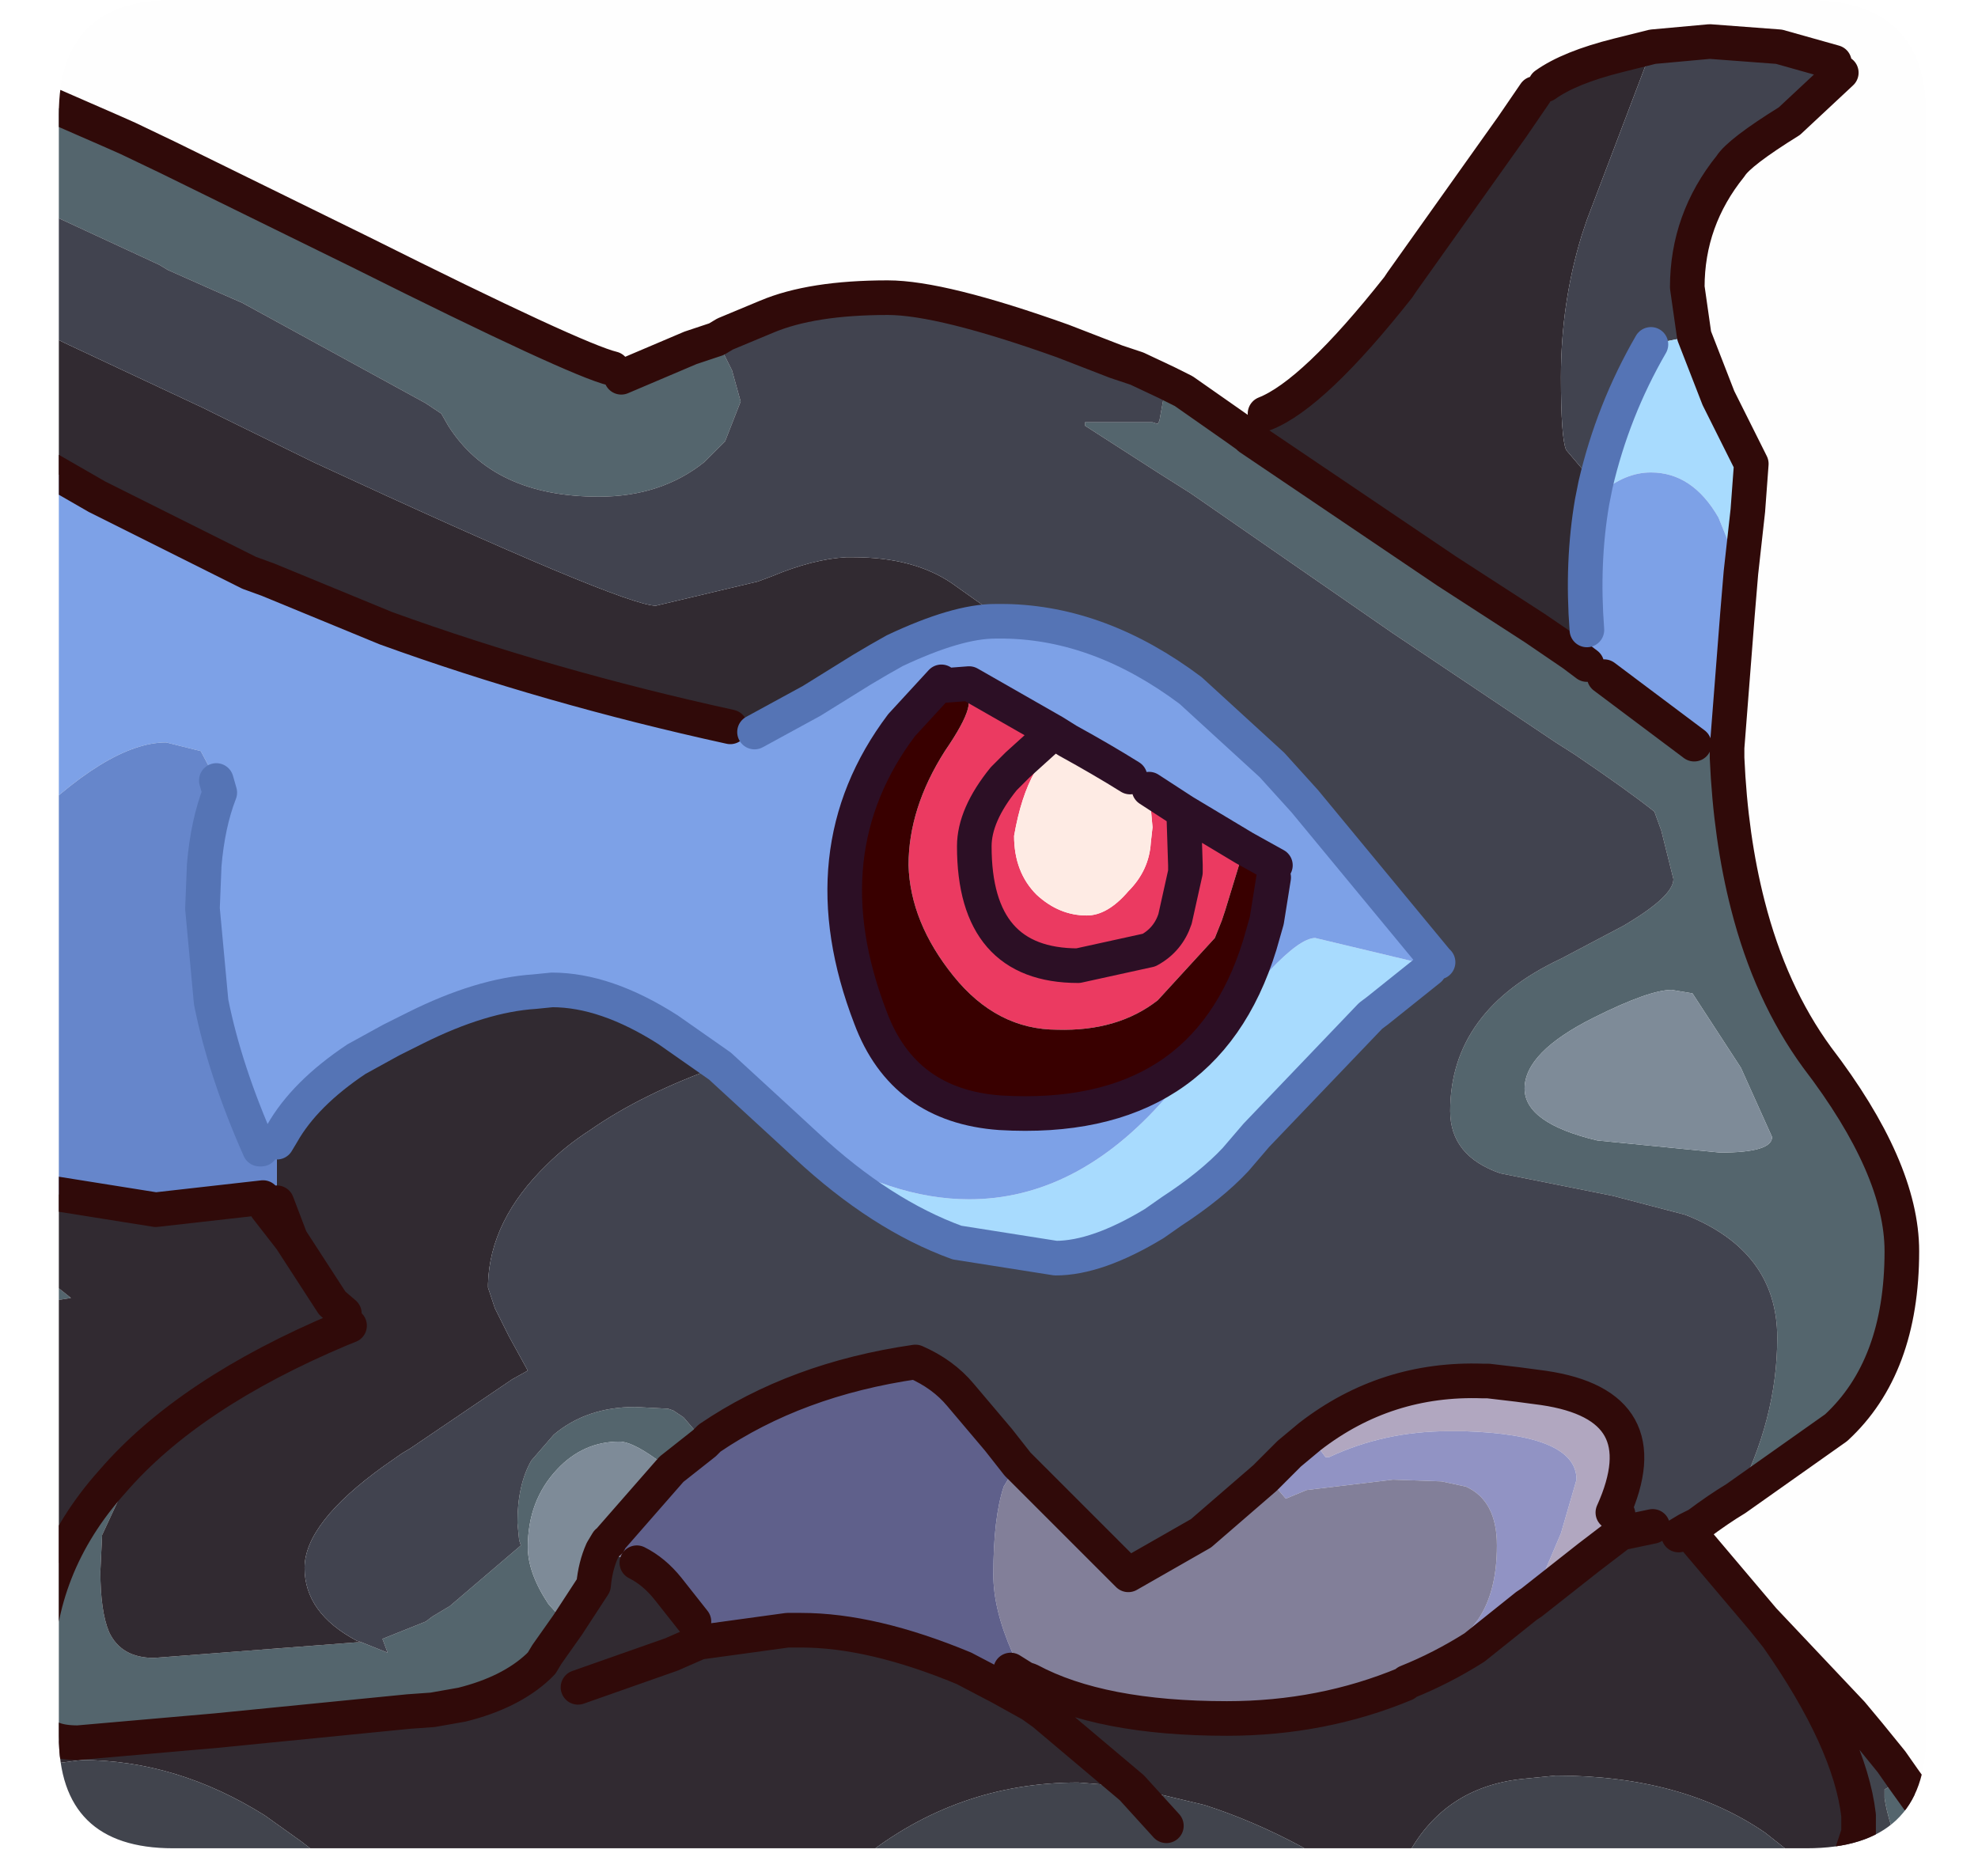 <?xml version="1.0" encoding="UTF-8" standalone="no"?>
<svg xmlns:ffdec="https://www.free-decompiler.com/flash" xmlns:xlink="http://www.w3.org/1999/xlink" ffdec:objectType="frame" height="54.2px" width="57.15px" xmlns="http://www.w3.org/2000/svg">
  <g transform="matrix(1.0, 0.0, 0.0, 1.0, 1.7, 0.0)">
    <clipPath id="clipPath0" transform="matrix(1.0, 0.0, 0.0, 1.0, 0.0, 0.0)">
      <path d="M50.5 0.0 Q53.95 0.0 53.95 3.3 L53.95 50.15 Q53.95 53.4 50.5 53.4 L3.3 53.4 Q0.0 53.4 0.0 50.15 L0.0 3.3 Q0.0 0.0 3.3 0.0 L50.5 0.0" fill="#000000" fill-rule="evenodd" stroke="none"/>
    </clipPath>
    <g clip-path="url(#clipPath0)">
      <use ffdec:characterId="2" height="53.5" transform="matrix(1.0, 0.0, 0.0, 1.0, -1.7, 0.7)" width="57.15" xlink:href="#shape1"/>
    </g>
    <use ffdec:characterId="3" height="53.4" transform="matrix(1.0, 0.0, 0.0, 1.0, 0.0, 0.0)" width="53.95" xlink:href="#shape2"/>
  </g>
  <defs>
    <g id="shape1" transform="matrix(1.0, 0.0, 0.0, 1.0, 1.7, -0.7)">
      <path d="M34.4 12.65 L40.1 16.5 42.65 18.15 43.75 18.9 44.15 19.2 44.3 19.3 44.65 19.55 47.25 21.5 48.2 21.9 Q48.3 24.2 48.8 26.15 49.45 28.7 50.8 30.55 53.25 33.75 53.25 36.15 53.25 39.5 51.35 41.25 L48.45 43.3 Q49.65 41.0 49.65 38.65 49.65 36.15 47.0 35.1 L44.9 34.55 41.65 33.9 Q40.2 33.4 40.2 32.1 40.2 29.2 43.4 27.7 L45.2 26.75 Q46.65 25.9 46.65 25.4 L46.3 24.0 46.1 23.45 Q45.35 22.85 43.8 21.8 L43.25 21.45 38.55 18.3 32.7 14.25 31.75 13.65 29.65 12.3 29.65 12.2 31.6 12.2 31.75 12.25 31.8 12.15 32.0 11.05 32.5 11.3 34.0 12.35 34.4 12.65 M19.0 9.8 L19.45 10.7 19.7 11.6 19.25 12.75 18.65 13.35 Q17.4 14.35 15.6 14.35 12.55 14.35 11.25 12.3 L11.05 11.95 10.6 11.65 5.3 8.75 4.5 8.4 3.15 7.8 2.9 7.65 -1.2 5.75 -1.2 2.6 1.55 3.8 2.0 4.0 3.15 4.55 8.75 7.3 Q14.95 10.4 16.0 10.65 L16.25 10.9 18.25 10.05 19.0 9.8 M8.75 47.45 L9.5 47.75 9.35 47.35 10.6 46.85 10.8 46.7 11.3 46.4 13.35 44.65 13.3 44.5 13.25 44.0 Q13.25 42.9 13.65 42.2 L14.3 41.45 Q15.25 40.65 16.65 40.65 L17.6 40.7 17.75 40.75 18.05 40.95 18.35 41.3 18.65 41.7 17.7 42.45 Q17.55 42.25 17.25 42.15 16.55 41.65 16.2 41.65 15.15 41.65 14.4 42.45 13.55 43.35 13.55 44.7 13.55 45.45 14.15 46.35 L14.7 46.95 14.1 47.8 13.95 48.05 13.85 48.15 Q13.05 48.9 11.65 49.25 L10.8 49.4 10.1 49.45 4.55 50.0 0.55 50.35 Q-0.35 50.35 -0.55 49.9 L-0.65 48.4 Q-0.65 45.25 1.55 42.8 L1.9 42.95 1.25 44.35 1.2 45.4 Q1.2 46.55 1.45 47.15 1.8 47.9 2.75 47.9 L8.6 47.45 8.75 47.45 M47.2 28.7 L46.9 28.65 46.6 28.6 Q45.95 28.6 44.35 29.4 42.35 30.4 42.35 31.45 42.35 32.45 44.45 32.95 L48.0 33.3 Q49.5 33.3 49.5 32.85 L48.6 30.85 47.2 28.7 M53.3 53.7 Q52.85 52.65 52.75 51.95 L52.75 51.7 53.3 51.4 54.95 53.7 53.3 53.7 M-1.2 36.25 L-1.15 36.3 0.35 37.5 -1.2 37.75 -1.2 36.25" fill="#54656d" fill-rule="evenodd" stroke="none"/>
      <path d="M46.05 1.35 L44.15 6.35 44.0 6.8 Q43.4 8.75 43.4 10.9 43.4 12.65 43.55 13.0 L44.4 14.0 44.3 14.5 Q44.0 16.25 44.15 18.2 L43.75 18.9 42.65 18.15 40.1 16.5 34.4 12.65 34.85 11.95 Q36.25 11.4 38.7 8.3 L38.8 8.15 42.0 3.65 42.65 2.7 42.95 2.45 Q43.65 1.95 45.05 1.6 L46.05 1.35 M-1.2 9.25 L-0.15 9.75 0.15 9.9 4.2 11.8 4.5 11.95 7.35 13.35 Q16.3 17.5 17.25 17.5 L20.2 16.8 20.6 16.65 Q21.8 16.15 22.75 16.1 L22.95 16.1 Q24.7 16.1 25.8 16.85 L27.35 17.95 27.05 17.95 Q25.95 17.95 24.15 18.8 23.7 19.05 23.2 19.35 L21.75 20.25 20.1 21.15 19.4 21.0 Q14.15 19.85 9.45 18.15 L6.05 16.75 5.5 16.55 1.1 14.35 -0.55 13.4 -1.2 13.0 -1.2 9.25 M19.1 30.8 Q16.85 31.6 15.35 32.65 14.65 33.1 14.1 33.65 12.45 35.25 12.4 37.1 L12.4 37.2 12.6 37.8 13.0 38.6 13.55 39.6 13.1 39.85 10.15 41.85 9.9 42.0 9.4 42.35 Q7.1 44.0 7.1 45.3 7.1 46.6 8.6 47.4 L8.75 47.45 8.6 47.45 2.75 47.9 Q1.8 47.9 1.45 47.15 1.2 46.55 1.2 45.4 L1.25 44.35 1.9 42.95 1.55 42.8 Q3.75 40.25 8.15 38.4 L8.4 38.3 8.15 38.4 Q3.75 40.25 1.55 42.8 -0.65 45.25 -0.65 48.4 L-0.55 49.9 Q-0.35 50.35 0.55 50.35 L4.55 50.0 10.1 49.45 10.8 49.4 11.65 49.25 Q13.05 48.9 13.85 48.15 L13.95 48.05 14.1 47.8 14.7 46.95 15.45 45.8 Q15.5 45.25 15.7 44.8 L16.7 45.15 Q17.2 45.4 17.6 45.9 L18.35 46.85 18.5 47.45 21.05 47.1 21.45 47.1 Q23.5 47.1 26.15 48.2 L27.2 48.75 27.5 48.25 27.9 48.5 28.05 48.55 Q30.1 49.65 33.75 49.65 36.5 49.65 38.9 48.65 L38.95 48.6 Q39.95 48.2 40.9 47.6 L42.4 46.4 42.55 46.3 44.2 45.0 45.05 44.35 45.1 44.3 46.05 44.1 46.8 44.35 47.05 44.2 49.25 46.8 49.65 47.3 Q51.75 50.3 52.0 52.45 51.75 50.3 49.65 47.3 L49.25 46.8 51.8 49.5 51.95 50.2 52.05 51.5 52.05 51.55 52.0 52.45 52.0 52.95 51.75 53.7 50.25 53.7 49.3 52.95 Q46.9 51.3 43.25 51.3 L42.25 51.4 Q40.05 51.65 39.0 53.55 L38.9 53.7 36.5 53.7 35.9 53.35 Q34.5 52.6 33.1 52.15 L31.0 51.65 28.45 49.5 28.1 49.25 27.2 48.75 28.1 49.25 28.45 49.5 31.0 51.65 30.8 51.6 30.7 51.6 29.45 51.5 Q25.95 51.5 23.2 53.7 L7.65 53.7 7.0 53.2 5.95 52.45 Q3.4 50.85 0.65 50.85 L-1.2 51.1 -1.2 37.75 0.35 37.5 -1.15 36.3 -1.2 36.25 -1.2 34.2 -0.65 34.4 2.8 34.95 5.9 34.6 6.0 34.85 6.0 34.9 6.7 35.8 6.3 34.75 6.3 34.6 6.3 33.2 6.3 33.0 6.45 32.75 Q7.1 31.6 8.6 30.6 L9.6 30.05 10.3 29.7 Q12.2 28.75 13.75 28.65 L14.25 28.6 Q15.8 28.6 17.6 29.75 L19.1 30.8 M8.25 37.95 L7.9 37.65 6.7 35.8 7.9 37.65 8.25 37.95 M15.0 48.75 L17.7 47.8 18.5 47.45 17.7 47.8 15.0 48.75" fill="#312a31" fill-rule="evenodd" stroke="none"/>
      <path d="M51.3 1.8 L51.5 2.1 50.0 3.5 Q48.55 4.4 48.3 4.8 47.05 6.35 47.05 8.3 L47.25 9.7 46.0 9.95 Q44.9 11.85 44.4 14.0 L43.55 13.0 Q43.4 12.65 43.4 10.9 43.4 8.75 44.0 6.8 L44.15 6.35 46.05 1.35 47.7 1.2 49.7 1.35 51.3 1.8 M32.0 11.05 L31.8 12.15 31.75 12.25 31.6 12.2 29.65 12.2 29.65 12.3 31.75 13.65 32.7 14.25 38.55 18.3 43.25 21.45 43.8 21.8 Q45.35 22.85 46.1 23.45 L46.3 24.0 46.65 25.4 Q46.65 25.9 45.2 26.75 L43.4 27.7 Q40.2 29.2 40.2 32.1 40.2 33.4 41.65 33.9 L44.9 34.55 47.0 35.1 Q49.65 36.15 49.65 38.65 49.65 41.0 48.45 43.3 47.95 43.6 47.35 44.05 L47.05 44.2 46.8 44.35 46.05 44.1 45.05 43.75 44.9 43.7 Q46.3 40.6 42.9 40.1 L42.15 40.0 41.3 39.9 41.15 39.9 Q38.35 39.8 36.15 41.5 L35.55 42.0 34.9 42.65 34.85 42.7 33.0 44.3 30.9 45.5 27.7 42.3 27.15 41.6 26.05 40.3 Q25.55 39.7 24.75 39.35 21.3 39.85 18.8 41.55 L18.65 41.7 18.35 41.3 18.05 40.95 17.75 40.75 17.6 40.7 16.65 40.65 Q15.25 40.65 14.3 41.45 L13.65 42.2 Q13.25 42.9 13.25 44.0 L13.3 44.5 13.35 44.65 11.3 46.4 10.8 46.7 10.6 46.85 9.35 47.35 9.5 47.75 8.75 47.45 8.6 47.4 Q7.1 46.6 7.1 45.3 7.1 44.0 9.4 42.35 L9.9 42.0 10.15 41.85 13.1 39.85 13.55 39.6 13.0 38.6 12.6 37.8 12.4 37.2 12.4 37.1 Q12.45 35.25 14.1 33.65 14.65 33.1 15.35 32.65 16.85 31.6 19.1 30.8 L20.95 32.5 21.6 33.1 Q23.75 35.1 25.95 35.9 L28.8 36.35 Q30.0 36.35 31.65 35.35 L32.15 35.0 Q33.3 34.25 34.0 33.5 L34.6 32.8 37.9 29.35 38.1 29.2 39.6 28.0 39.85 27.8 39.8 27.75 36.0 23.15 35.05 22.1 32.7 19.95 Q30.1 18.0 27.35 17.95 L25.8 16.85 Q24.7 16.1 22.95 16.1 L22.75 16.1 Q21.8 16.15 20.6 16.65 L20.2 16.8 17.25 17.5 Q16.3 17.5 7.35 13.35 L4.5 11.95 4.2 11.8 0.15 9.9 -0.15 9.75 -1.2 9.25 -1.2 5.75 2.9 7.65 3.15 7.8 4.5 8.4 5.3 8.75 10.6 11.65 11.05 11.95 11.25 12.3 Q12.55 14.35 15.6 14.35 17.4 14.35 18.65 13.35 L19.25 12.75 19.7 11.6 19.45 10.7 19.0 9.8 19.25 9.65 20.45 9.15 Q21.75 8.6 23.95 8.6 25.5 8.6 29.0 9.85 L30.55 10.45 31.15 10.65 32.0 11.05 M48.2 21.9 L47.25 21.5 48.2 21.6 48.2 21.9 M34.0 12.35 L34.35 12.6 34.4 12.65 34.0 12.35" fill="#41434f" fill-rule="evenodd" stroke="none"/>
      <path d="M44.4 14.0 Q44.9 11.85 46.0 9.95 L47.25 9.7 47.95 11.5 48.9 13.4 48.8 14.75 48.6 16.55 47.95 14.95 Q47.2 13.65 46.0 13.65 45.25 13.65 44.55 14.25 L44.4 14.0 M39.6 28.0 L38.1 29.2 37.9 29.35 34.6 32.8 34.0 33.5 Q33.3 34.25 32.15 35.0 L31.65 35.35 Q30.0 36.35 28.8 36.35 L25.95 35.9 Q23.75 35.1 21.6 33.1 24.05 34.65 26.3 34.65 29.4 34.65 31.95 31.75 L32.7 30.9 Q35.45 27.1 36.3 27.1 L39.65 27.9 39.6 28.0" fill="#a9dcff" fill-rule="evenodd" stroke="none"/>
      <path d="M43.75 18.9 L44.15 18.2 Q44.0 16.25 44.3 14.5 L44.4 14.0 44.55 14.25 Q45.25 13.65 46.0 13.65 47.2 13.65 47.95 14.95 L48.6 16.55 48.5 17.75 48.2 21.6 47.25 21.5 44.65 19.55 44.3 19.3 44.15 19.2 43.75 18.9 M27.35 17.95 Q30.1 18.0 32.7 19.95 L35.05 22.1 36.0 23.15 39.8 27.75 39.85 27.8 39.6 28.0 39.65 27.9 36.3 27.1 Q35.45 27.1 32.7 30.9 L31.95 31.75 Q29.4 34.65 26.3 34.65 24.05 34.65 21.6 33.1 L20.95 32.5 19.1 30.8 17.6 29.75 Q15.8 28.6 14.25 28.6 L13.75 28.65 Q12.2 28.75 10.3 29.7 L9.6 30.05 8.6 30.6 Q7.1 31.6 6.45 32.75 L6.3 33.0 6.3 33.2 5.85 33.2 5.8 33.2 Q4.8 30.95 4.4 28.95 L4.15 26.25 4.2 25.0 Q4.3 23.8 4.65 22.9 L4.55 22.55 4.1 21.7 3.1 21.45 Q1.4 21.45 -1.2 24.1 L-1.2 13.0 -0.55 13.4 1.1 14.35 5.5 16.55 6.05 16.75 9.45 18.15 Q14.15 19.85 19.4 21.0 L20.1 21.15 21.75 20.25 23.2 19.35 Q23.7 19.05 24.15 18.8 25.95 17.95 27.05 17.95 L27.35 17.95 M29.15 21.4 L28.75 21.15 26.3 19.75 26.05 20.05 25.65 19.8 26.3 19.75 25.65 19.8 25.5 19.7 24.35 20.95 Q21.6 24.6 23.45 29.4 24.4 31.95 27.2 32.15 33.1 32.5 34.7 27.3 L34.9 26.6 35.1 25.35 35.15 25.0 34.25 24.5 32.5 23.45 31.5 22.8 30.95 22.45 Q30.15 21.95 29.15 21.4 M5.9 34.6 L6.3 34.6 6.3 34.75 6.7 35.8 6.0 34.9 6.0 34.85 5.9 34.6" fill="#7da2e8" fill-rule="evenodd" stroke="none"/>
      <path d="M47.2 28.7 L48.6 30.85 49.5 32.85 Q49.5 33.3 48.0 33.3 L44.45 32.95 Q42.35 32.45 42.35 31.45 42.35 30.4 44.35 29.4 45.95 28.6 46.6 28.6 L46.9 28.65 47.2 28.7 M14.7 46.95 L14.15 46.35 Q13.55 45.45 13.55 44.7 13.55 43.35 14.4 42.45 15.15 41.65 16.2 41.65 16.55 41.65 17.25 42.15 17.55 42.25 17.7 42.45 L15.95 44.45 15.9 44.55 15.85 44.55 15.7 44.8 Q15.5 45.25 15.45 45.8 L14.7 46.95" fill="#7e8c99" fill-rule="evenodd" stroke="none"/>
      <path d="M36.15 41.5 Q38.35 39.8 41.15 39.9 L41.3 39.9 42.15 40.0 42.9 40.1 Q46.3 40.6 44.9 43.7 L45.05 44.35 44.2 45.0 42.55 46.3 43.4 44.3 43.85 42.75 Q43.85 41.45 40.6 41.35 L40.15 41.35 Q38.3 41.35 36.7 42.1 L36.6 42.1 36.15 41.5" fill="#b2a8c1" fill-rule="evenodd" stroke="none"/>
      <path d="M34.9 42.65 L35.55 42.0 36.15 41.5 36.6 42.1 36.7 42.1 Q38.3 41.35 40.15 41.35 L40.6 41.35 Q43.85 41.45 43.85 42.75 L43.4 44.3 42.55 46.3 42.4 46.4 40.9 47.6 40.65 47.25 41.0 46.8 Q41.55 46.0 41.55 44.65 41.55 43.35 40.65 42.95 L39.95 42.8 38.55 42.75 36.05 43.05 35.45 43.3 34.9 42.65" fill="#9294c5" fill-rule="evenodd" stroke="none"/>
      <path d="M27.7 42.3 L30.9 45.5 33.0 44.3 34.85 42.7 34.9 42.65 35.45 43.3 36.05 43.05 38.55 42.75 39.95 42.8 40.65 42.95 Q41.55 43.35 41.55 44.65 41.55 46.0 41.0 46.8 L40.65 47.25 40.9 47.6 Q39.95 48.2 38.95 48.6 L38.9 48.65 Q36.5 49.65 33.75 49.65 30.1 49.65 28.05 48.55 L27.9 48.5 27.55 47.75 Q27.0 46.5 27.0 45.5 27.0 43.85 27.3 42.95 L27.6 42.45 27.7 42.3 M44.9 43.7 L45.05 43.75 46.05 44.1 45.1 44.3 45.05 44.35 44.9 43.7 M15.7 44.8 L15.85 44.55 15.9 44.55 15.95 44.45 16.7 45.15 15.7 44.8" fill="#837f9a" fill-rule="evenodd" stroke="none"/>
      <path d="M28.75 21.15 L29.15 21.4 Q28.55 21.7 28.2 22.3 27.8 23.0 27.6 24.15 27.6 25.2 28.25 25.85 28.9 26.45 29.7 26.45 30.3 26.45 30.9 25.75 31.5 25.15 31.55 24.35 L31.6 23.9 31.5 22.8 32.5 23.45 32.55 25.0 32.55 25.2 32.25 26.55 Q32.05 27.15 31.5 27.45 L29.45 27.9 Q26.45 27.9 26.45 24.45 26.45 23.55 27.3 22.5 L27.7 22.1 28.75 21.15 27.7 22.1 27.3 22.5 Q26.45 23.55 26.45 24.45 26.45 27.9 29.45 27.9 L31.5 27.45 Q32.05 27.15 32.25 26.55 L32.55 25.2 32.55 25.0 32.5 23.45 34.25 24.5 33.7 26.3 33.6 26.6 33.4 27.1 31.75 28.9 Q30.6 29.8 28.85 29.75 27.1 29.75 25.85 28.2 24.6 26.65 24.55 25.0 24.55 23.35 25.6 21.7 26.7 20.1 26.05 20.05 L26.3 19.75 28.75 21.15" fill="#ec3a61" fill-rule="evenodd" stroke="none"/>
      <path d="M25.65 19.8 L26.05 20.05 Q26.7 20.1 25.6 21.7 24.55 23.35 24.55 25.0 24.6 26.65 25.85 28.2 27.1 29.75 28.85 29.75 30.6 29.8 31.75 28.9 L33.4 27.1 33.6 26.6 33.7 26.3 34.25 24.5 35.15 25.0 35.1 25.35 34.9 26.6 34.7 27.3 Q33.1 32.5 27.2 32.15 24.4 31.95 23.45 29.4 21.6 24.6 24.35 20.95 L25.5 19.7 25.65 19.8" fill="#390000" fill-rule="evenodd" stroke="none"/>
      <path d="M31.5 22.8 L31.6 23.9 31.55 24.35 Q31.5 25.15 30.9 25.75 30.3 26.45 29.7 26.45 28.9 26.45 28.25 25.85 27.6 25.2 27.6 24.15 27.8 23.0 28.2 22.3 28.55 21.7 29.15 21.4 30.15 21.95 30.95 22.45 L31.5 22.8" fill="#ffece5" fill-rule="evenodd" stroke="none"/>
      <path d="M4.55 22.55 L4.65 22.9 Q4.3 23.8 4.2 25.0 L4.15 26.25 4.4 28.95 Q4.8 30.95 5.8 33.2 L5.85 33.2 6.3 33.2 6.3 34.6 5.9 34.6 2.8 34.95 -0.65 34.4 -1.2 34.2 -1.2 24.1 Q1.4 21.45 3.1 21.45 L4.1 21.7 4.55 22.55" fill="#6687cc" fill-rule="evenodd" stroke="none"/>
      <path d="M18.65 41.7 L18.8 41.55 Q21.3 39.85 24.75 39.35 25.55 39.7 26.05 40.3 L27.15 41.6 27.7 42.3 27.6 42.45 27.3 42.95 Q27.0 43.85 27.0 45.5 27.0 46.5 27.55 47.75 L27.9 48.5 27.5 48.25 27.2 48.75 26.15 48.2 Q23.5 47.1 21.45 47.1 L21.05 47.1 18.5 47.45 18.35 46.85 17.6 45.9 Q17.2 45.4 16.7 45.15 L15.95 44.45 17.7 42.45 18.65 41.7" fill="#5f608c" fill-rule="evenodd" stroke="none"/>
      <path d="M31.0 51.65 L33.1 52.15 Q34.5 52.6 35.9 53.35 L36.5 53.7 23.2 53.7 Q25.95 51.5 29.45 51.5 L30.7 51.6 30.8 51.6 31.0 51.65 32.0 52.75 31.0 51.65 M38.9 53.7 L39.0 53.55 Q40.05 51.65 42.25 51.4 L43.25 51.3 Q46.9 51.3 49.3 52.95 L50.25 53.7 38.9 53.7 M51.75 53.7 L52.0 52.95 52.0 52.45 52.05 51.55 52.05 51.5 51.95 50.2 51.8 49.5 52.3 50.1 52.95 50.9 53.3 51.4 52.75 51.7 52.75 51.95 Q52.85 52.65 53.3 53.7 L51.75 53.7 M-1.2 51.1 L0.65 50.85 Q3.4 50.85 5.95 52.45 L7.0 53.2 7.65 53.7 -1.2 53.7 -1.2 51.1" fill="#41444d" fill-rule="evenodd" stroke="none"/>
      <path d="M51.3 1.8 L49.7 1.35 47.7 1.2 46.05 1.35 45.05 1.6 Q43.65 1.95 42.95 2.45 M47.25 9.7 L47.05 8.3 Q47.05 6.35 48.3 4.8 48.55 4.4 50.0 3.5 L51.5 2.1 M42.65 2.7 L42.0 3.65 38.8 8.15 38.7 8.3 Q36.25 11.4 34.85 11.95 M34.4 12.65 L40.1 16.5 42.65 18.15 43.75 18.9 44.15 19.2 M48.6 16.55 L48.8 14.75 48.9 13.4 47.95 11.5 47.25 9.7 M48.2 21.6 L48.5 17.75 48.6 16.55 M32.0 11.05 L31.15 10.65 30.55 10.45 29.0 9.85 Q25.5 8.6 23.95 8.6 21.75 8.6 20.45 9.15 L19.25 9.65 19.0 9.8 18.25 10.05 16.25 10.9 M18.65 41.7 L18.8 41.55 Q21.3 39.85 24.75 39.35 25.55 39.7 26.05 40.3 L27.15 41.6 27.7 42.3 30.9 45.5 33.0 44.3 34.85 42.7 34.9 42.65 35.55 42.0 36.15 41.5 Q38.35 39.8 41.15 39.9 L41.3 39.9 42.15 40.0 42.9 40.1 Q46.3 40.6 44.9 43.7 L45.05 43.75 M46.8 44.35 L47.05 44.2 47.35 44.05 Q47.95 43.6 48.45 43.3 L51.35 41.25 Q53.25 39.5 53.25 36.15 53.25 33.75 50.8 30.55 49.45 28.7 48.8 26.15 48.3 24.2 48.2 21.9 L48.2 21.6 M47.25 21.5 L44.65 19.55 M46.05 44.1 L45.1 44.3 45.05 44.35 44.2 45.0 42.55 46.3 42.4 46.4 40.9 47.6 Q39.95 48.2 38.95 48.6 L38.9 48.65 Q36.5 49.65 33.75 49.65 30.1 49.65 28.05 48.55 L27.9 48.5 27.5 48.25 M27.2 48.75 L28.1 49.25 28.45 49.5 31.0 51.65 32.0 52.75 M51.75 53.7 L52.0 52.95 52.0 52.45 Q51.75 50.3 49.65 47.3 L49.25 46.8 47.05 44.2 M34.0 12.35 L32.5 11.3 32.0 11.05 M34.4 12.65 L34.35 12.6 34.0 12.35 M16.0 10.65 Q14.95 10.4 8.75 7.3 L3.15 4.55 2.0 4.0 1.55 3.8 -1.2 2.6 M-1.2 13.0 L-0.55 13.4 1.1 14.35 5.5 16.55 6.05 16.75 9.45 18.15 Q14.15 19.85 19.4 21.0 M-1.2 34.2 L-0.65 34.4 2.8 34.95 5.9 34.6 6.0 34.85 6.0 34.9 6.7 35.8 6.3 34.75 M6.7 35.8 L7.9 37.65 8.25 37.95 M8.4 38.3 L8.15 38.4 Q3.75 40.25 1.55 42.8 -0.65 45.25 -0.65 48.4 L-0.55 49.9 Q-0.35 50.35 0.55 50.35 L4.55 50.0 10.1 49.45 10.8 49.4 11.65 49.25 Q13.05 48.9 13.85 48.15 L13.95 48.05 14.1 47.8 14.7 46.95 15.45 45.8 Q15.5 45.25 15.7 44.8 L15.85 44.55 15.9 44.55 15.95 44.45 17.7 42.45 18.65 41.7 M16.7 45.15 Q17.2 45.4 17.6 45.9 L18.35 46.85 M18.5 47.45 L21.05 47.1 21.45 47.1 Q23.5 47.1 26.15 48.2 L27.2 48.75 M18.5 47.45 L17.7 47.8 15.0 48.75 M54.95 53.7 L53.3 51.4 52.95 50.9 52.3 50.1 51.8 49.5 49.25 46.8" fill="none" stroke="#300a09" stroke-linecap="round" stroke-linejoin="round" stroke-width="1.0"/>
      <path d="M44.4 14.0 Q44.9 11.85 46.0 9.95 M44.15 18.2 Q44.0 16.25 44.3 14.5 L44.4 14.0 M27.35 17.95 Q30.1 18.0 32.7 19.95 L35.05 22.1 36.0 23.15 39.8 27.75 39.85 27.8 M39.6 28.0 L38.1 29.2 37.9 29.35 34.6 32.8 34.0 33.5 Q33.3 34.25 32.15 35.0 L31.65 35.35 Q30.0 36.35 28.8 36.35 L25.95 35.9 Q23.75 35.1 21.6 33.1 L20.95 32.5 19.1 30.8 17.6 29.75 Q15.8 28.6 14.25 28.6 L13.75 28.65 Q12.2 28.75 10.3 29.7 L9.6 30.05 8.6 30.6 Q7.1 31.6 6.45 32.75 L6.3 33.0 M20.1 21.15 L21.75 20.25 23.2 19.35 Q23.7 19.05 24.15 18.8 25.95 17.95 27.05 17.95 L27.35 17.95 M5.85 33.2 L5.8 33.2 Q4.8 30.95 4.4 28.95 L4.15 26.25 4.2 25.0 Q4.3 23.8 4.65 22.9 L4.55 22.55" fill="none" stroke="#5574b6" stroke-linecap="round" stroke-linejoin="round" stroke-width="1.0"/>
      <path d="M29.15 21.4 L28.75 21.15 27.7 22.1 27.3 22.5 Q26.45 23.55 26.45 24.45 26.45 27.9 29.45 27.9 L31.5 27.45 Q32.05 27.15 32.25 26.55 L32.55 25.2 32.55 25.0 32.5 23.45 31.5 22.8 M29.15 21.4 Q30.15 21.95 30.95 22.45 M26.3 19.75 L25.65 19.8 M34.25 24.5 L32.5 23.45 M25.5 19.7 L24.35 20.95 Q21.6 24.6 23.45 29.4 24.4 31.95 27.2 32.15 33.1 32.5 34.7 27.3 L34.9 26.6 35.1 25.35 M35.15 25.0 L34.25 24.5 M28.75 21.15 L26.3 19.75" fill="none" stroke="#2c0f25" stroke-linecap="round" stroke-linejoin="round" stroke-width="1.0"/>
    </g>
    <g id="shape2" transform="matrix(1.0, 0.0, 0.0, 1.0, 0.0, 0.0)">
      <path d="M50.5 0.0 Q53.95 0.0 53.95 3.3 L53.95 50.15 Q53.95 53.4 50.5 53.4 L3.3 53.4 Q0.0 53.4 0.0 50.15 L0.0 3.3 Q0.0 0.0 3.3 0.0 L50.5 0.0" fill="#000000" fill-opacity="0.004" fill-rule="evenodd" stroke="none"/>
    </g>
  </defs>
</svg>
